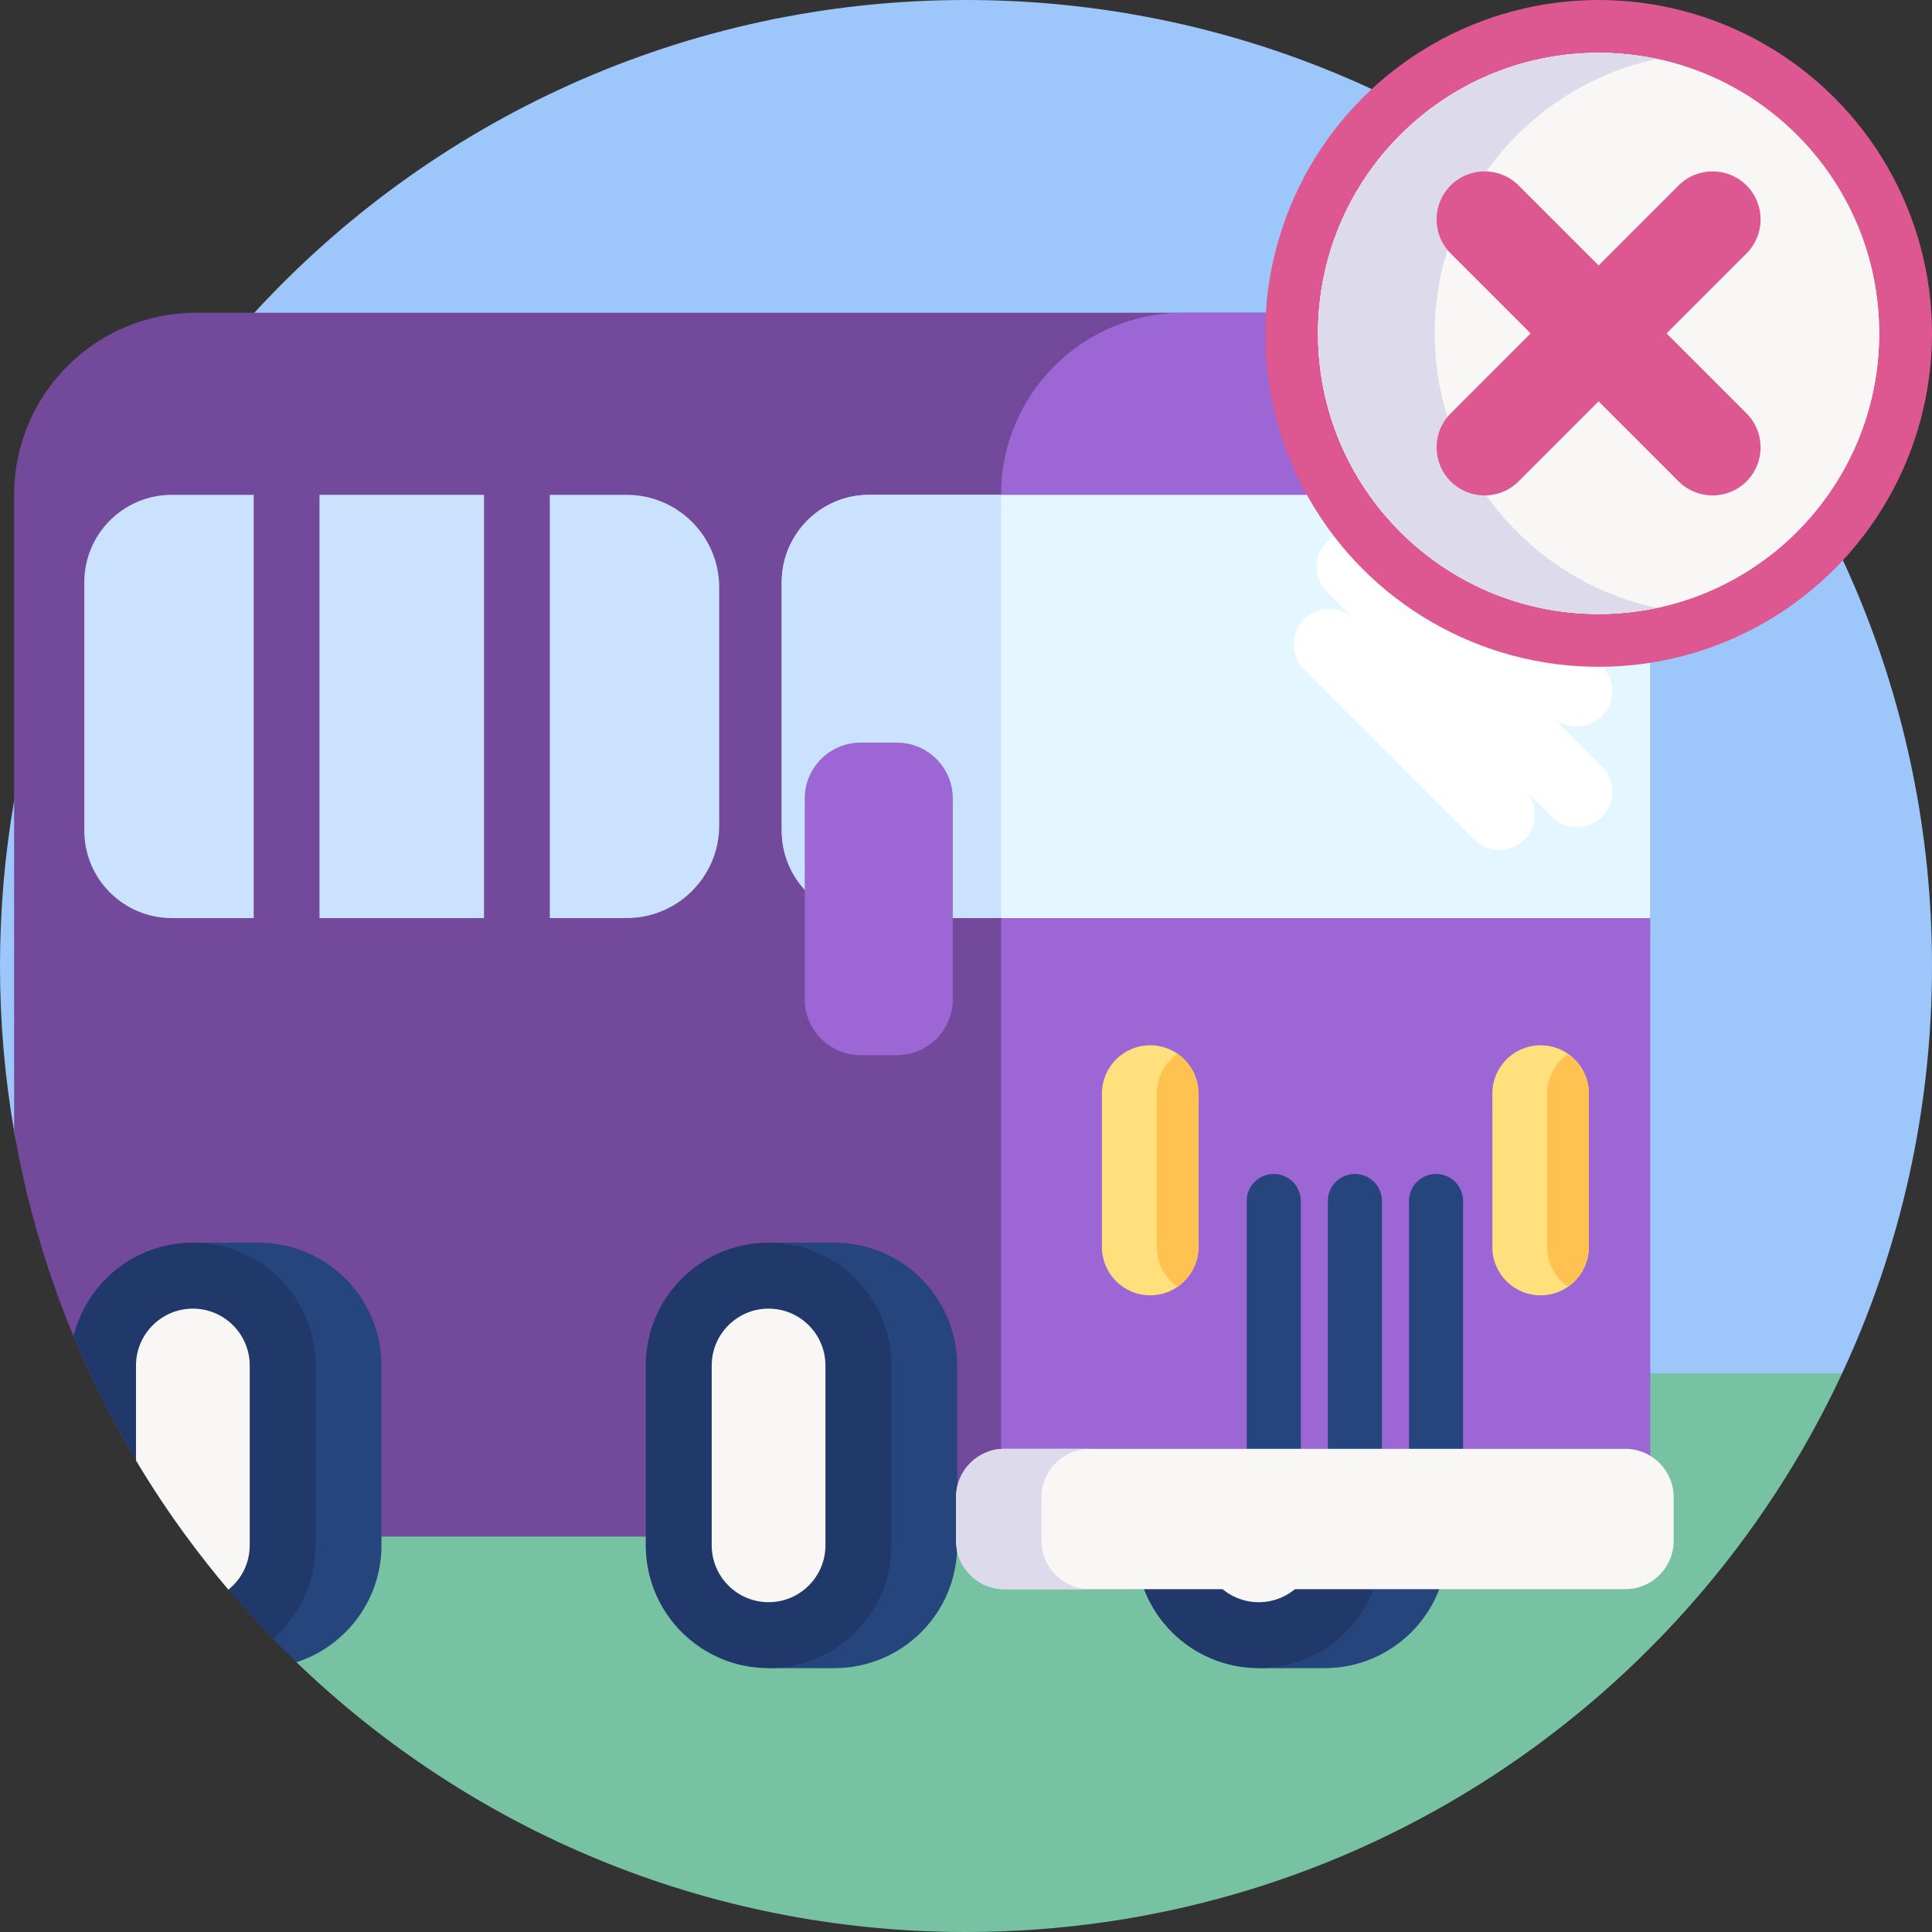<svg id="Capa_1" enable-background="new 0 0 512 512" height="512" viewBox="0 0 512 512" width="512" xmlns="http://www.w3.org/2000/svg"><rect x="0" y="0" width="512" height="512" fill="#333333" stroke="none"/><g><path d="m488.19 363.93c-40.71 87.45-129.37 148.07-232.19 148.07-68.89 0-131.43-27.21-177.43-71.49-2.13-2.04 4.864-16.874 2.804-18.994-4.07-4.19-4.351-9.894-8.121-14.354-3.86-4.56-7.849-7.566-11.389-12.386-4.77-6.5-11.194-11.386-15.344-18.336-.01-.02.01.02 0 0-4.44-7.44-6.151-11.051-9.831-18.951l268.123-47.346z" fill="#78c2a4"/><path d="m512 256c0 38.56-8.53 75.13-23.81 107.93h-444.422c-1.51-3.24-2.95-6.51-4.32-9.82-7.17-17.25-32.458-35.44-35.708-54.35-2.46-14.22-3.74-28.84-3.74-43.76 0-14.93 1.28-29.56 3.74-43.79 8.51-49.4 31.18-93.95 63.67-129.33 46.8-50.95 113.97-82.88 188.59-82.88 141.38 0 256 114.62 256 256z" fill="#9dc6fb"/><g><g><path d="m351.019 329.322h-16.272c-8.989 0-16.276 7.287-16.276 16.276v80.204c0 8.989 7.287 16.276 16.276 16.276h16.272c17.976 0 32.548-14.572 32.548-32.548v-47.66c.001-17.976-14.572-32.548-32.548-32.548z" fill="#26457d"/><path d="m333.583 329.322c-17.976 0-32.548 14.572-32.548 32.548v47.66c0 17.976 14.572 32.548 32.548 32.548 17.976 0 32.548-14.572 32.548-32.548v-47.66c0-17.976-14.572-32.548-32.548-32.548z" fill="#21386b"/><path d="m333.583 424.6c-8.31 0-15.07-6.76-15.07-15.07v-47.66c0-8.31 6.76-15.07 15.07-15.07s15.071 6.76 15.071 15.07v47.66c-.001 8.31-6.762 15.07-15.071 15.07z" fill="#f9f6f6"/></g><path d="m389.67 131.14v276.07h-340.24c-9.9-13.48-18.5-27.97-25.62-43.28-9.37-20.11-16.2-41.63-20.07-64.17v-168.62c0-26.65 21.6-48.26 48.25-48.26h289.43c26.65 0 48.25 21.61 48.25 48.26z" fill="#734a9b"/><path d="m389.078 82.884h-75.536c-26.649 0-48.253 21.603-48.253 48.253v276.068h172.041v-276.068c.001-26.649-21.603-48.253-48.252-48.253z" fill="#9d66d5"/><g fill="#26457d"><path d="m344.723 392.868h-14.337v-74.59c0-3.959 3.209-7.168 7.168-7.168 3.959 0 7.168 3.209 7.168 7.168v74.59z"/><path d="m366.228 392.868h-14.337v-74.59c0-3.959 3.209-7.168 7.168-7.168 3.959 0 7.168 3.209 7.168 7.168v74.59z"/><path d="m387.733 392.868h-14.337v-74.59c0-3.959 3.209-7.168 7.168-7.168 3.959 0 7.168 3.209 7.168 7.168v74.59z"/></g><path d="m230.352 243.301h206.979v-112.164h-206.979c-12.804 0-23.184 10.38-23.184 23.184v65.796c-.001 12.804 10.379 23.184 23.184 23.184z" fill="#e4f6ff"/><g fill="#cbe2ff"><path d="m265.291 131.136v112.166h-34.939c-12.812 0-23.185-10.382-23.185-23.185v-65.796c0-12.803 10.373-23.185 23.185-23.185z"/><path d="m45.522 131.135h21.717v112.166h-21.717c-12.803 0-23.185-10.382-23.185-23.185v-65.796c0-12.803 10.382-23.185 23.185-23.185z"/><path d="m84.673 131.135h43.591v112.166h-43.591z"/><path d="m190.599 155.692v63.061c0 13.554-10.985 24.548-24.548 24.548h-20.345v-112.166h20.345c13.563 0 24.548 10.994 24.548 24.557z"/></g><path d="m304.812 343.271c-7.062 0-12.787-5.725-12.787-12.787v-40.685c0-7.062 5.725-12.787 12.787-12.787 7.062 0 12.787 5.725 12.787 12.787v40.685c0 7.062-5.725 12.787-12.787 12.787z" fill="#ffe07d"/><path d="m408.27 343.271c-7.062 0-12.787-5.725-12.787-12.787v-40.685c0-7.062 5.725-12.787 12.787-12.787 7.062 0 12.787 5.725 12.787 12.787v40.685c-.001 7.062-5.725 12.787-12.787 12.787z" fill="#ffe07d"/><g><path d="m221.117 329.322h-16.272c-8.989 0-16.276 7.287-16.276 16.276v80.204c0 8.989 7.287 16.276 16.276 16.276h16.272c17.976 0 32.548-14.572 32.548-32.548v-47.66c0-17.976-14.572-32.548-32.548-32.548z" fill="#26457d"/><path d="m203.68 329.322c-17.976 0-32.548 14.572-32.548 32.548v47.66c0 17.976 14.572 32.548 32.548 32.548 17.976 0 32.548-14.572 32.548-32.548v-47.66c0-17.976-14.572-32.548-32.548-32.548z" fill="#21386b"/><path d="m203.68 424.6c-8.31 0-15.07-6.76-15.07-15.07v-47.66c0-8.31 6.76-15.07 15.07-15.07s15.071 6.76 15.071 15.07v47.66c0 8.31-6.761 15.07-15.071 15.07z" fill="#f9f6f6"/></g><g><path d="m101.09 361.87v47.66c0 14.48-9.45 26.75-22.52 30.98-2.13-2.04-4.22-4.13-6.28-6.25-8.23-8.47-3.425-29.945-10.425-39.485-4.79-6.52-21.705-14.563-25.865-21.533v-27.642c0-8.99 7.29-16.28 16.27-16.28h16.28c17.97 0 32.54 14.57 32.54 32.55z" fill="#26457d"/><path d="m83.66 361.87v47.66c0 8.99-3.64 17.13-9.53 23.02-.59.59-1.21 1.16-1.84 1.71-4.071-4.19-7.996-8.52-11.77-12.98-3.855-4.556-3.461-22.267-6.998-27.087-4.789-6.52-13.366-.259-17.526-7.231-4.44-7.441-8.511-15.127-12.187-23.032-1.51-3.24-2.95-6.51-4.32-9.82 3.48-14.23 16.31-24.79 31.62-24.79 17.981 0 32.551 14.57 32.551 32.55z" fill="#21386b"/><path d="m66.18 361.87v47.66c0 4.75-2.21 9-5.66 11.75-3.86-4.56-7.55-9.25-11.09-14.07-4.77-6.5-9.24-13.23-13.39-20.18v-25.16c0-8.31 6.76-15.07 15.07-15.07s15.07 6.76 15.07 15.07z" fill="#f9f6f6"/></g><path d="m430.704 383.956h-164.491c-7.09 0-12.838 5.748-12.838 12.838v11.521c0 7.09 5.748 12.838 12.838 12.838h164.492c7.09 0 12.838-5.748 12.838-12.838v-11.521c0-7.09-5.748-12.838-12.839-12.838z" fill="#f9f6f6"/><path d="m288.835 421.155h-22.62c-7.09 0-12.84-5.75-12.84-12.84v-11.52c0-7.09 5.75-12.84 12.84-12.84h22.62c-7.09 0-12.84 5.75-12.84 12.84v11.52c-.001 7.09 5.749 12.84 12.84 12.84z" fill="#dddaec"/><path d="m404.155 142.841c-3.675 3.675-3.675 9.632 0 13.307l-12.546-12.546c-3.675-3.675-9.632-3.675-13.307 0s-3.675 9.632 0 13.307l-13.335-13.335c-3.675-3.675-9.632-3.675-13.307 0-3.675 3.675-3.675 9.632 0 13.307l7.229 7.229c-3.675-3.675-9.632-3.675-13.307 0-3.675 3.675-3.675 9.632 0 13.307l45.114 45.114c3.675 3.675 9.632 3.675 13.307 0 3.675-3.675 3.675-9.632 0-13.307l7.229 7.229c3.675 3.675 9.632 3.675 13.307 0 3.675-3.675 3.675-9.632 0-13.307l-13.335-13.335c3.675 3.675 9.632 3.675 13.307 0s3.675-9.632 0-13.307l-12.546-12.546c3.675 3.675 9.632 3.675 13.307 0 3.675-3.675 3.675-9.632 0-13.307l-7.81-7.81c-3.675-3.674-9.633-3.674-13.307 0z" fill="#fff"/><path d="m237.688 279.627h-9.604c-8.182 0-14.814-6.633-14.814-14.814v-53.195c0-8.182 6.633-14.814 14.814-14.814h9.604c8.182 0 14.814 6.633 14.814 14.814v53.195c.001 8.182-6.632 14.814-14.814 14.814z" fill="#9d66d5"/><path d="m306.556 289.798v40.686c0 4.362 2.188 8.208 5.522 10.516 3.334-2.308 5.522-6.155 5.522-10.516v-40.686c0-4.362-2.188-8.208-5.522-10.516-3.334 2.308-5.522 6.155-5.522 10.516z" fill="#ffc250"/><path d="m410.013 289.798v40.686c0 4.362 2.188 8.208 5.522 10.516 3.334-2.308 5.522-6.155 5.522-10.516v-40.686c0-4.362-2.188-8.208-5.522-10.516-3.334 2.308-5.522 6.155-5.522 10.516z" fill="#ffc250"/></g><g><circle cx="423.643" cy="88.357" fill="#dd5790" r="88.357"/><circle cx="423.643" cy="88.357" fill="#f9f6f6" r="74.357"/><circle cx="423.643" cy="88.357" fill="#f9f6f6" r="74.357"/><path d="m439.105 161.097c-4.99 1.06-10.16 1.62-15.46 1.62-41 0-74.36-33.36-74.36-74.36s33.36-74.36 74.36-74.36c5.3 0 10.47.56 15.46 1.62-33.6 7.13-58.89 37.04-58.89 72.74s25.29 65.61 58.89 72.74z" fill="#dddaec"/><g fill="#dd5790"><path d="m384.436 127.564c-4.972-4.972-4.972-13.034 0-18.006l60.407-60.407c4.972-4.972 13.034-4.972 18.006 0 4.972 4.972 4.972 13.034 0 18.006l-60.407 60.407c-4.972 4.972-13.034 4.972-18.006 0z"/><path d="m384.436 49.151c4.972-4.972 13.034-4.972 18.006 0l60.407 60.407c4.972 4.972 4.972 13.034 0 18.006-4.972 4.972-13.034 4.972-18.006 0l-60.407-60.407c-4.972-4.972-4.972-13.034 0-18.006z"/></g></g></g></svg>